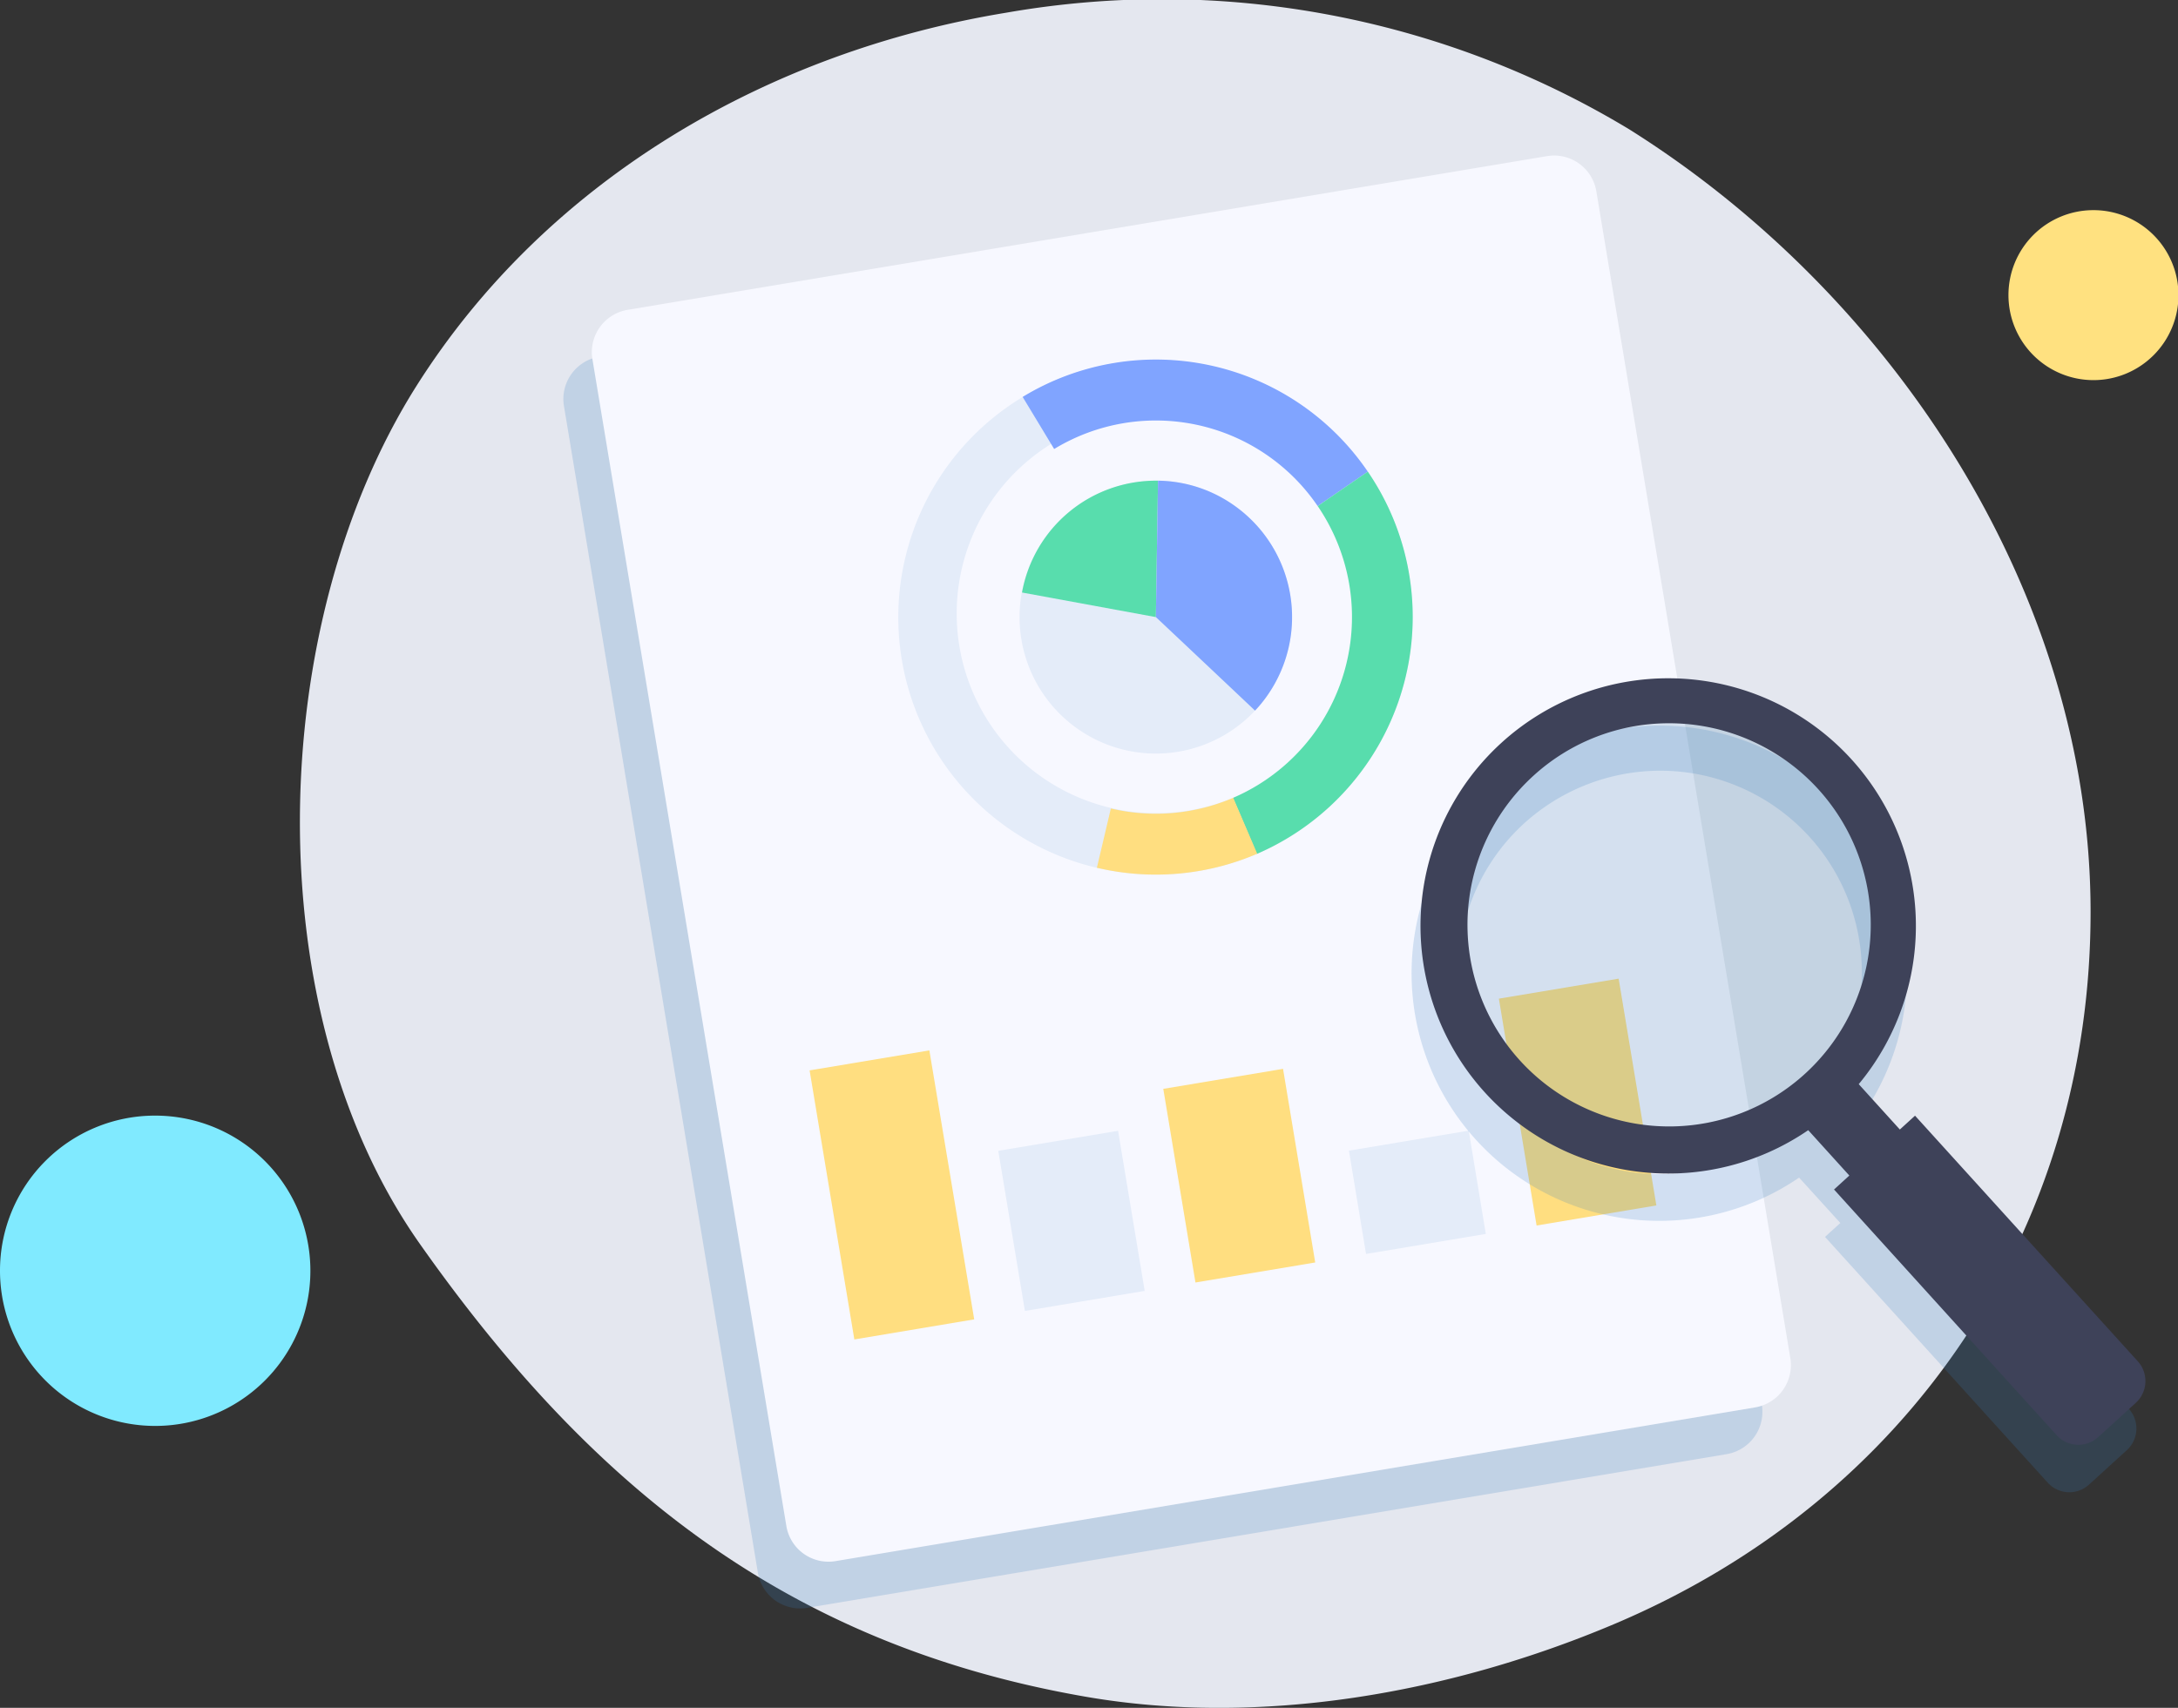 <svg id="img_subscription_empty" xmlns="http://www.w3.org/2000/svg" width="101.999" height="80" viewBox="0 0 101.999 80">
  <rect x="0" y="0" width="101.999" height="80" fill="#333333" stroke="none"/>
  <defs>
    <style>
      .cls-1 {
        fill: #e4e7ef;
      }

      .cls-2, .cls-9 {
        fill: #3a7ec1;
      }

      .cls-10, .cls-2, .cls-9 {
        opacity: 0.2;
      }

      .cls-2 {
        mix-blend-mode: multiply;
        isolation: isolate;
      }

      .cls-3 {
        fill: #f7f8ff;
      }

      .cls-4 {
        fill: #e4ecf9;
      }

      .cls-5 {
        fill: #80a4ff;
      }

      .cls-6 {
        fill: #58ddad;
      }

      .cls-7, .cls-8 {
        fill: #ffde80;
      }

      .cls-11, .cls-8, .cls-9 {
        stroke: rgba(0,0,0,0);
      }

      .cls-10 {
        fill: #4684af;
      }

      .cls-11 {
        fill: #3e4259;
      }

      .cls-12 {
        fill: #80eaff;
      }

      .cls-13 {
        fill: #ffe180;
      }
    </style>
  </defs>
  <path id="패스_315" data-name="패스 315" class="cls-1" d="M928.091,5392a42.332,42.332,0,0,1,29.179,5.459c12.31,7.727,21.544,21.663,21.61,36.5.066,15.074-8.544,27.708-22.326,33.528-7.668,3.239-16.576,4.815-24.749,3.394-13.939-2.425-23.139-9.815-31.165-21.206-7.709-10.94-7.217-29-.174-40.172C906.6,5399.782,916.989,5393.821,928.091,5392Z" transform="translate(-880.975 -5391.404)"/>
  <path id="패스_316" data-name="패스 316" class="cls-2" d="M958.392,5405.649a2.005,2.005,0,0,0-2.307-1.653l-43.061,7.2a2.01,2.01,0,0,0-1.648,2.313l9.081,54.641a2.005,2.005,0,0,0,2.307,1.653l43.061-7.2a2.01,2.01,0,0,0,1.649-2.313Z" transform="translate(-884.965 -5394.486)"/>
  <path id="패스_317" data-name="패스 317" class="cls-3" d="M967.589,5459.7l-43.061,7.2a2,2,0,0,1-2.307-1.653L913.14,5410.6a2.01,2.01,0,0,1,1.649-2.314l43.06-7.2a2.006,2.006,0,0,1,2.307,1.653l9.082,54.641A2.01,2.01,0,0,1,967.589,5459.7Z" transform="translate(-885.396 -5393.773)"/>
  <path id="패스_318" data-name="패스 318" class="cls-4" d="M954.108,5418.971a12.053,12.053,0,1,0-5.2,17.907l.017-.007a12.081,12.081,0,0,0,5.179-17.9Zm-6.3,15.277-.012.005a9.351,9.351,0,1,1,.012-.005Z" transform="translate(-890.051 -5396.878)"/>
  <path id="패스_319" data-name="패스 319" class="cls-5" d="M955.982,5418.971l-2.348,1.612a9.165,9.165,0,0,0-12.34-2.672l-1.475-2.44a12,12,0,0,1,16.162,3.5Z" transform="translate(-891.926 -5396.878)"/>
  <path id="패스_320" data-name="패스 320" class="cls-6" d="M961.108,5425.509a12.092,12.092,0,0,1-7.12,13.068l-.017.007-1.118-2.624.012-.005a9.223,9.223,0,0,0,3.955-13.666l2.348-1.612A12.028,12.028,0,0,1,961.108,5425.509Z" transform="translate(-895.111 -5398.584)"/>
  <path id="패스_321" data-name="패스 321" class="cls-7" d="M951.927,5443.542l-.017.007a12.02,12.02,0,0,1-7.491.648l.654-2.777a9.175,9.175,0,0,0,5.719-.495l.012-.005Z" transform="translate(-893.05 -5403.549)"/>
  <path id="패스_322" data-name="패스 322" class="cls-4" d="M951.2,5431.346a5.955,5.955,0,0,1-.545.663,6.363,6.363,0,0,1-8.327.837.13.13,0,0,1-.021-.014,6.392,6.392,0,0,1,3.8-11.594,6.317,6.317,0,0,1,3.607,1.19A6.4,6.4,0,0,1,951.2,5431.346Z" transform="translate(-891.881 -5398.721)"/>
  <path id="패스_323" data-name="패스 323" class="cls-6" d="M946.146,5421.237l-.1,6.391-6.268-1.152a6.371,6.371,0,0,1,6.367-5.238Z" transform="translate(-891.915 -5398.721)"/>
  <path id="패스_324" data-name="패스 324" class="cls-5" d="M953.263,5431.346a5.916,5.916,0,0,1-.545.663c-1.4-1.325-4.643-4.381-4.643-4.381l.1-6.39a6.314,6.314,0,0,1,3.607,1.19A6.4,6.4,0,0,1,953.263,5431.346Z" transform="translate(-893.943 -5398.722)"/>
  <path id="패스_522" data-name="패스 522" class="cls-8" d="M7758,20268.3l5.609-.937,2.1,12.6-5.614.941Zm16.563.865,5.609-.937,1.507,9.07-5.609.938Zm15.717-4.225,5.609-.937,1.766,10.623-5.609.941Z" transform="translate(-7720.085 -20218.16)"/>
  <path id="패스_326" data-name="패스 326" class="cls-4" d="M945.163,5469.088l-5.61.938-1.247-7.5,5.61-.938Z" transform="translate(-891.555 -5408.618)"/>
  <path id="패스_328" data-name="패스 328" class="cls-4" d="M966.45,5466.417l-5.61.938-.8-4.839,5.61-.937Z" transform="translate(-896.867 -5408.616)"/>
  <path id="패스_519" data-name="패스 519" class="cls-9" d="M7721.51,20265.438l-10.427-11.51.717-.652-1.93-2.125a11.6,11.6,0,1,1,2.369-2.156l1.927,2.123.712-.648,10.432,11.51a1.373,1.373,0,0,1-.092,1.938l-1.77,1.613a1.366,1.366,0,0,1-1.937-.092Zm-24.515-30.883a9.448,9.448,0,1,0,6.36-2.465A9.512,9.512,0,0,0,7696.995,20234.555Z" transform="translate(-7625.615 -20195.988)"/>
  <path id="패스_521" data-name="패스 521" class="cls-10" d="M10.182,0A10.211,10.211,0,1,1,0,10.211,10.2,10.2,0,0,1,10.182,0Z" transform="translate(67.984 33.16)"/>
  <path id="패스_520" data-name="패스 520" class="cls-11" d="M7721.089,20267.662l-10.428-11.512.717-.654-1.925-2.125a11.6,11.6,0,1,1,2.365-2.156l1.926,2.125.711-.648,10.433,11.506a1.38,1.38,0,0,1-.091,1.943l-1.77,1.613a1.376,1.376,0,0,1-1.938-.092Zm-24.513-30.887a9.443,9.443,0,1,0,6.357-2.465A9.407,9.407,0,0,0,7696.576,20236.775Z" transform="translate(-7624.771 -20200.43)"/>
  <path id="패스_518" data-name="패스 518" class="cls-12" d="M7.247,0A7.268,7.268,0,1,1,0,7.268,7.258,7.258,0,0,1,7.247,0Z" transform="translate(0 52.259)"/>
  <path id="패스_517" data-name="패스 517" class="cls-13" d="M3.97,0A3.981,3.981,0,1,1,0,3.981,3.976,3.976,0,0,1,3.97,0Z" transform="translate(94.059 9.844)"/>
</svg>
